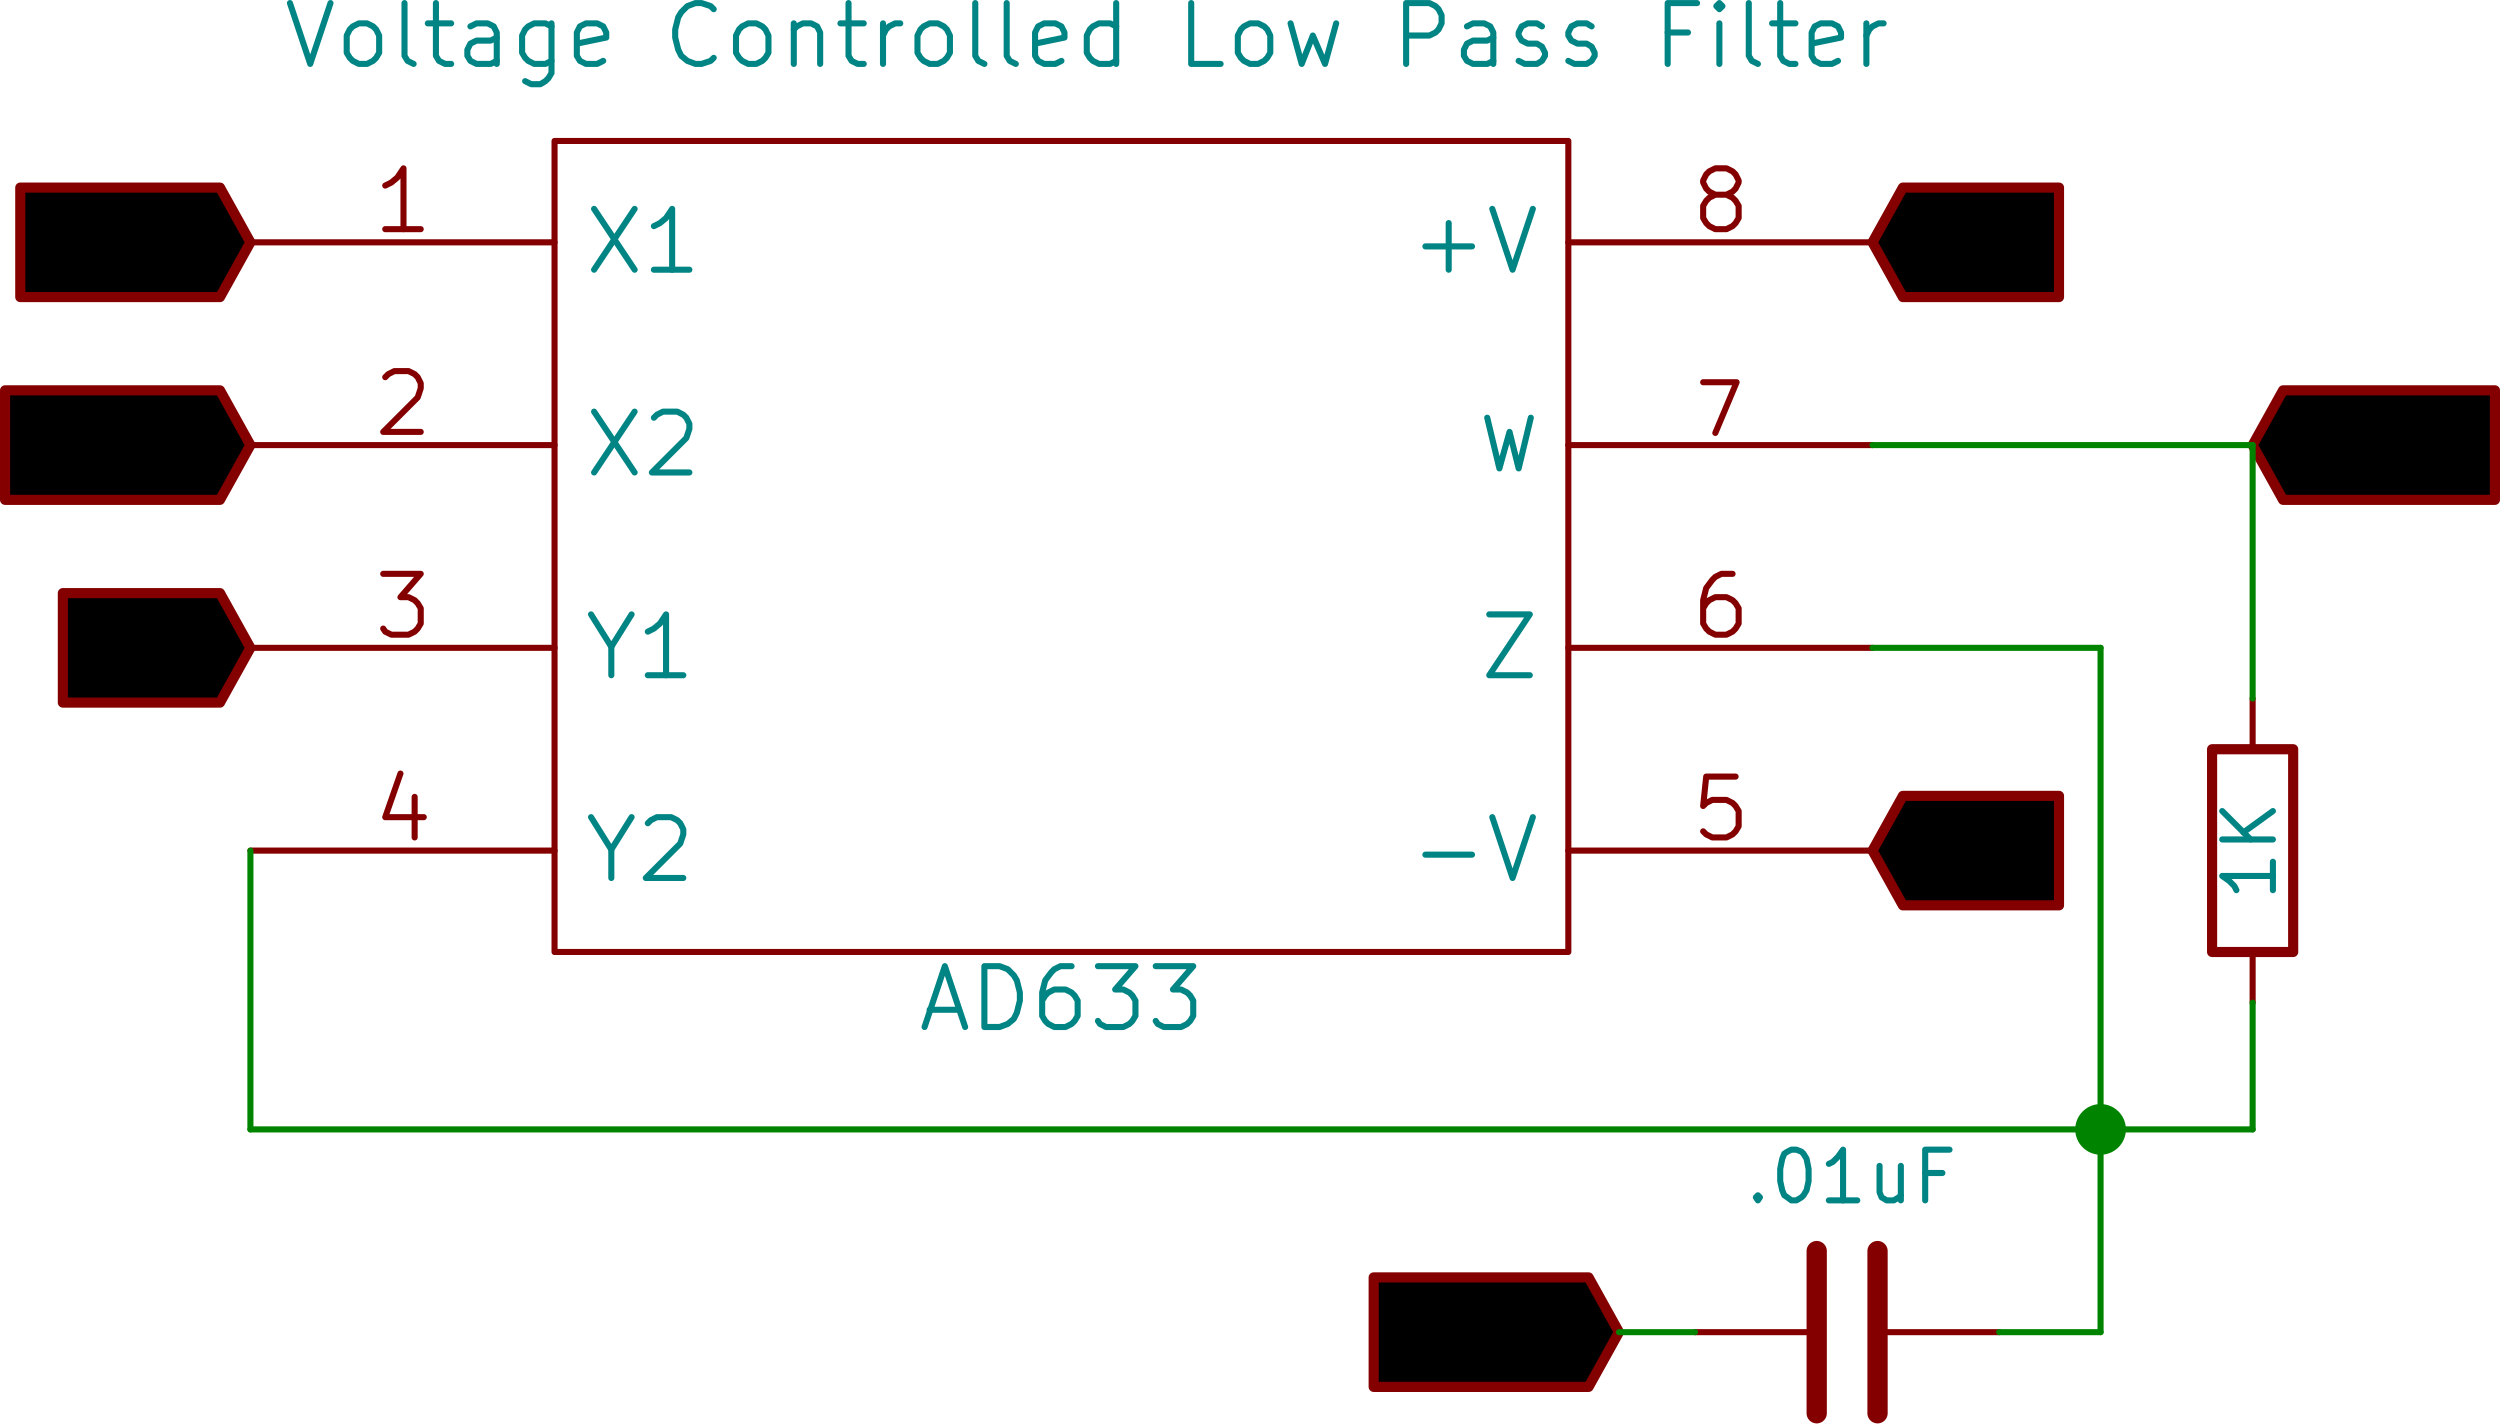 <?xml version="1.0" encoding="UTF-8" standalone="no"?>
<!-- Created with Inkscape (http://www.inkscape.org/) -->

<svg
   xmlns:dc="http://purl.org/dc/elements/1.1/"
   xmlns:cc="http://creativecommons.org/ns#"
   xmlns:rdf="http://www.w3.org/1999/02/22-rdf-syntax-ns#"
   xmlns:svg="http://www.w3.org/2000/svg"
   xmlns="http://www.w3.org/2000/svg"
   xmlns:sodipodi="http://sodipodi.sourceforge.net/DTD/sodipodi-0.dtd"
   xmlns:inkscape="http://www.inkscape.org/namespaces/inkscape"
   width="62.636mm"
   height="35.666mm"
   viewBox="0 0 221.94 126.377"
   id="svg6214"
   version="1.1"
   inkscape:version="0.91 r13725"
   sodipodi:docname="ad9833-lowpass.svg">
  <defs
     id="defs6216" />
  <sodipodi:namedview
     id="base"
     pagecolor="#ffffff"
     bordercolor="#666666"
     borderopacity="1.0"
     inkscape:pageopacity="0.0"
     inkscape:pageshadow="2"
     inkscape:zoom="1.4"
     inkscape:cx="123.27655"
     inkscape:cy="110.27723"
     inkscape:document-units="px"
     inkscape:current-layer="g762"
     showgrid="false"
     fit-margin-top="0"
     fit-margin-left="0"
     fit-margin-right="0"
     fit-margin-bottom="0"
     inkscape:window-width="1855"
     inkscape:window-height="1056"
     inkscape:window-x="65"
     inkscape:window-y="24"
     inkscape:window-maximized="1" />
  <g
     inkscape:label="Layer 1"
     inkscape:groupmode="layer"
     id="layer1"
     transform="translate(710.44,-464.47)">
    <g
       transform="matrix(0.009,0,0,0.009,-823.21,218.234)"
       style="fill:#840000;fill-opacity:0;stroke:#840000;stroke-width:60;stroke-linecap:round;stroke-linejoin:round;stroke-opacity:1"
       id="g378">
      <rect
         x="18000"
         y="28750"
         width="10000"
         height="8000"
         rx="0"
         id="rect380" />
      <path
         inkscape:connector-curvature="0"
         d="m 18000,29750 -3000,0"
         id="path382" />
    </g>
    <g
       transform="matrix(0.009,0,0,0.009,-823.21,218.234)"
       style="fill:#008484;fill-opacity:0;stroke:#008484;stroke-width:60;stroke-linecap:round;stroke-linejoin:round;stroke-opacity:1"
       id="g384">
      <path
         inkscape:connector-curvature="0"
         d="m 18390,29420 400,600"
         id="path386-0" />
      <path
         inkscape:connector-curvature="0"
         d="m 18790,29420 -400,600"
         id="path388" />
      <path
         inkscape:connector-curvature="0"
         d="m 19330,30020 -350,0"
         id="path390-9" />
      <path
         inkscape:connector-curvature="0"
         d="m 19160,30020 0,-600 -60,90 -60,50 -60,30"
         id="path392-6" />
    </g>
    <g
       transform="matrix(0.009,0,0,0.009,-823.21,218.234)"
       style="fill:#840000;fill-opacity:0;stroke:#840000;stroke-width:60;stroke-linecap:round;stroke-linejoin:round;stroke-opacity:1"
       id="g394">
      <path
         inkscape:connector-curvature="0"
         d="m 16680,29620 -350,0"
         id="path396-6" />
      <path
         inkscape:connector-curvature="0"
         d="m 16510,29620 0,-600 -60,90 -60,50 -60,30"
         id="path398" />
      <path
         inkscape:connector-curvature="0"
         d="m 18000,31750 -3000,0"
         id="path400-9" />
    </g>
    <g
       transform="matrix(0.009,0,0,0.009,-823.21,218.234)"
       style="fill:#008484;fill-opacity:0;stroke:#008484;stroke-width:60;stroke-linecap:round;stroke-linejoin:round;stroke-opacity:1"
       id="g402">
      <path
         inkscape:connector-curvature="0"
         d="m 18390,31420 400,600"
         id="path404-9" />
      <path
         inkscape:connector-curvature="0"
         d="m 18790,31420 -400,600"
         id="path406" />
      <path
         inkscape:connector-curvature="0"
         d="m 18980,31480 30,-30 60,-30 140,0 60,30 30,30 30,60 0,50 -30,90 -340,340 370,0"
         id="path408-5" />
    </g>
    <g
       transform="matrix(0.009,0,0,0.009,-823.21,218.234)"
       style="fill:#840000;fill-opacity:0;stroke:#840000;stroke-width:60;stroke-linecap:round;stroke-linejoin:round;stroke-opacity:1"
       id="g410">
      <path
         inkscape:connector-curvature="0"
         d="m 16330,31080 30,-30 60,-30 140,0 60,30 30,30 30,60 0,50 -30,90 -340,340 370,0"
         id="path412-1" />
      <path
         inkscape:connector-curvature="0"
         d="m 18000,33750 -3000,0"
         id="path414" />
    </g>
    <g
       transform="matrix(0.009,0,0,0.009,-823.21,218.234)"
       style="fill:#008484;fill-opacity:0;stroke:#008484;stroke-width:60;stroke-linecap:round;stroke-linejoin:round;stroke-opacity:1"
       id="g416">
      <path
         inkscape:connector-curvature="0"
         d="m 18560,33740 0,280"
         id="path418-3" />
      <path
         inkscape:connector-curvature="0"
         d="m 18360,33420 200,320 200,-320"
         id="path420" />
      <path
         inkscape:connector-curvature="0"
         d="m 19270,34020 -350,0"
         id="path422-8" />
      <path
         inkscape:connector-curvature="0"
         d="m 19100,34020 0,-600 -60,90 -60,50 -60,30"
         id="path424-2" />
    </g>
    <g
       transform="matrix(0.009,0,0,0.009,-823.21,218.234)"
       style="fill:#840000;fill-opacity:0;stroke:#840000;stroke-width:60;stroke-linecap:round;stroke-linejoin:round;stroke-opacity:1"
       id="g426">
      <path
         inkscape:connector-curvature="0"
         d="m 16310,33020 370,0 -200,230 80,0 60,30 30,30 30,50 0,150 -30,50 -30,30 -60,30 -170,0 -60,-30 -20,-30"
         id="path428-4" />
      <path
         inkscape:connector-curvature="0"
         d="m 18000,35750 -3000,0"
         id="path430" />
    </g>
    <g
       transform="matrix(0.009,0,0,0.009,-823.21,218.234)"
       style="fill:#008484;fill-opacity:0;stroke:#008484;stroke-width:60;stroke-linecap:round;stroke-linejoin:round;stroke-opacity:1"
       id="g432">
      <path
         inkscape:connector-curvature="0"
         d="m 18560,35740 0,280"
         id="path434-0" />
      <path
         inkscape:connector-curvature="0"
         d="m 18360,35420 200,320 200,-320"
         id="path436" />
      <path
         inkscape:connector-curvature="0"
         d="m 18920,35480 30,-30 60,-30 140,0 60,30 30,30 30,60 0,50 -30,90 -340,340 370,0"
         id="path438-0" />
    </g>
    <g
       transform="matrix(0.009,0,0,0.009,-823.21,218.234)"
       style="fill:#840000;fill-opacity:0;stroke:#840000;stroke-width:60;stroke-linecap:round;stroke-linejoin:round;stroke-opacity:1"
       id="g440">
      <path
         inkscape:connector-curvature="0"
         d="m 16620,35220 0,400"
         id="path442-4" />
      <path
         inkscape:connector-curvature="0"
         d="m 16480,34990 -150,430 380,0"
         id="path444" />
      <path
         inkscape:connector-curvature="0"
         d="m 28000,35750 3000,0"
         id="path446-3" />
    </g>
    <g
       transform="matrix(0.009,0,0,0.009,-823.21,218.234)"
       style="fill:#008484;fill-opacity:0;stroke:#008484;stroke-width:60;stroke-linecap:round;stroke-linejoin:round;stroke-opacity:1"
       id="g448">
      <path
         inkscape:connector-curvature="0"
         d="m 26590,35790 460,0"
         id="path450-0" />
      <path
         inkscape:connector-curvature="0"
         d="m 27250,35420 200,600 200,-600"
         id="path452" />
    </g>
    <g
       transform="matrix(0.009,0,0,0.009,-823.21,218.234)"
       style="fill:#840000;fill-opacity:0;stroke:#840000;stroke-width:60;stroke-linecap:round;stroke-linejoin:round;stroke-opacity:1"
       id="g454">
      <path
         inkscape:connector-curvature="0"
         d="m 29650,35020 -290,0 -30,290 30,-30 60,-30 140,0 60,30 30,30 30,50 0,150 -30,50 -30,30 -60,30 -140,0 -60,-30 -30,-30"
         id="path456-3" />
      <path
         inkscape:connector-curvature="0"
         d="m 28000,33750 3000,0"
         id="path458" />
    </g>
    <g
       transform="matrix(0.009,0,0,0.009,-823.21,218.234)"
       style="fill:#008484;fill-opacity:0;stroke:#008484;stroke-width:60;stroke-linecap:round;stroke-linejoin:round;stroke-opacity:1"
       id="g460">
      <path
         inkscape:connector-curvature="0"
         d="m 27220,33420 400,0 -400,600 400,0"
         id="path462-9" />
    </g>
    <g
       transform="matrix(0.009,0,0,0.009,-823.21,218.234)"
       style="fill:#840000;fill-opacity:0;stroke:#840000;stroke-width:60;stroke-linecap:round;stroke-linejoin:round;stroke-opacity:1"
       id="g464-3">
      <path
         inkscape:connector-curvature="0"
         d="m 29620,33020 -110,0 -60,30 -30,30 -60,80 -30,120 0,230 30,50 30,30 60,30 110,0 60,-30 30,-30 30,-50 0,-150 -30,-50 -30,-30 -60,-30 -110,0 -60,30 -30,30 -30,50"
         id="path466-0" />
      <path
         inkscape:connector-curvature="0"
         d="m 28000,31750 3000,0"
         id="path468" />
    </g>
    <g
       transform="matrix(0.009,0,0,0.009,-823.21,218.234)"
       style="fill:#008484;fill-opacity:0;stroke:#008484;stroke-width:60;stroke-linecap:round;stroke-linejoin:round;stroke-opacity:1"
       id="g470">
      <path
         inkscape:connector-curvature="0"
         d="m 27200,31480 120,500 100,-360 90,360 120,-500"
         id="path472-6" />
    </g>
    <g
       transform="matrix(0.009,0,0,0.009,-823.21,218.234)"
       style="fill:#840000;fill-opacity:0;stroke:#840000;stroke-width:60;stroke-linecap:round;stroke-linejoin:round;stroke-opacity:1"
       id="g474-7">
      <path
         inkscape:connector-curvature="0"
         d="m 29330,31130 330,0 -210,500"
         id="path476-6" />
      <path
         inkscape:connector-curvature="0"
         d="m 28000,29750 3000,0"
         id="path478" />
    </g>
    <g
       transform="matrix(0.009,0,0,0.009,-823.21,218.234)"
       style="fill:#008484;fill-opacity:0;stroke:#008484;stroke-width:60;stroke-linecap:round;stroke-linejoin:round;stroke-opacity:1"
       id="g480">
      <path
         inkscape:connector-curvature="0"
         d="m 26590,29790 460,0"
         id="path482-1" />
      <path
         inkscape:connector-curvature="0"
         d="m 26820,30020 0,-460"
         id="path484" />
      <path
         inkscape:connector-curvature="0"
         d="m 27250,29420 200,600 200,-600"
         id="path486-3" />
    </g>
    <g
       transform="matrix(0.009,0,0,0.009,-823.21,218.234)"
       style="fill:#840000;fill-opacity:0;stroke:#840000;stroke-width:60;stroke-linecap:round;stroke-linejoin:round;stroke-opacity:1"
       id="g488">
      <path
         inkscape:connector-curvature="0"
         d="m 29450,29280 -60,-30 -30,-30 -30,-60 0,-20 30,-60 30,-30 60,-30 110,0 60,30 30,30 30,60 0,20 -30,60 -30,30 -60,30 -110,0 -60,30 -30,30 -30,50 0,120 30,50 30,30 60,30 110,0 60,-30 30,-30 30,-50 0,-120 -30,-50 -30,-30 -60,-30"
         id="path490-1" />
    </g>
    <g
       transform="matrix(0.009,0,0,0.009,-823.21,218.234)"
       style="fill:#008484;fill-opacity:0;stroke:#008484;stroke-width:60;stroke-linecap:round;stroke-linejoin:round;stroke-opacity:1"
       id="g492-8">
      <path
         inkscape:connector-curvature="0"
         d="m 15390,27390 200,600 200,-600"
         id="path494-6" />
      <path
         inkscape:connector-curvature="0"
         d="m 16070,27990 -60,-30 -30,-30 -30,-50 0,-170 30,-60 30,-30 60,-30 80,0 60,30 30,30 30,60 0,170 -30,50 -30,30 -60,30 -80,0"
         id="path496" />
      <path
         inkscape:connector-curvature="0"
         d="m 16610,27990 -60,-30 -30,-50 0,-520"
         id="path498-4" />
      <path
         inkscape:connector-curvature="0"
         d="m 16750,27590 230,0"
         id="path500-6" />
      <path
         inkscape:connector-curvature="0"
         d="m 16830,27390 0,520 30,50 60,30 60,0"
         id="path502-8" />
      <path
         inkscape:connector-curvature="0"
         d="m 17430,27990 0,-310 -30,-60 -60,-30 -110,0 -60,30"
         id="path504-3" />
      <path
         inkscape:connector-curvature="0"
         d="m 17430,27960 -60,30 -140,0 -60,-30 -30,-50 0,-60 30,-60 60,-30 140,0 60,-30"
         id="path506-2" />
      <path
         inkscape:connector-curvature="0"
         d="m 17970,27590 0,490 -30,50 -30,30 -50,30 -90,0 -60,-30"
         id="path508-6" />
      <path
         inkscape:connector-curvature="0"
         d="m 17970,27960 -60,30 -110,0 -60,-30 -30,-30 -30,-50 0,-170 30,-60 30,-30 60,-30 110,0 60,30"
         id="path510-5" />
      <path
         inkscape:connector-curvature="0"
         d="m 18480,27960 -60,30 -110,0 -60,-30 -30,-50 0,-230 30,-60 60,-30 110,0 60,30 30,60 0,50 -290,60"
         id="path512-3" />
      <path
         inkscape:connector-curvature="0"
         d="m 19570,27930 -30,30 -90,30 -60,0 -80,-30 -60,-50 -30,-60 -30,-120 0,-80 30,-120 30,-50 60,-60 80,-30 60,0 90,30 30,30"
         id="path514-2" />
      <path
         inkscape:connector-curvature="0"
         d="m 19910,27990 -60,-30 -30,-30 -30,-50 0,-170 30,-60 30,-30 60,-30 80,0 60,30 30,30 30,60 0,170 -30,50 -30,30 -60,30 -80,0"
         id="path516-6" />
      <path
         inkscape:connector-curvature="0"
         d="m 20360,27590 0,400"
         id="path518-8" />
      <path
         inkscape:connector-curvature="0"
         d="m 20360,27650 30,-30 60,-30 80,0 60,30 30,60 0,310"
         id="path520-0" />
      <path
         inkscape:connector-curvature="0"
         d="m 20820,27590 230,0"
         id="path522-0" />
      <path
         inkscape:connector-curvature="0"
         d="m 20900,27390 0,520 30,50 60,30 60,0"
         id="path524-2" />
      <path
         inkscape:connector-curvature="0"
         d="m 21240,27990 0,-400"
         id="path526-1" />
      <path
         inkscape:connector-curvature="0"
         d="m 21240,27710 30,-60 30,-30 60,-30 50,0"
         id="path528-3" />
      <path
         inkscape:connector-curvature="0"
         d="m 21700,27990 -60,-30 -30,-30 -30,-50 0,-170 30,-60 30,-30 60,-30 80,0 60,30 30,30 30,60 0,170 -30,50 -30,30 -60,30 -80,0"
         id="path530-8" />
      <path
         inkscape:connector-curvature="0"
         d="m 22240,27990 -60,-30 -30,-50 0,-520"
         id="path532-6" />
      <path
         inkscape:connector-curvature="0"
         d="m 22550,27990 -60,-30 -30,-50 0,-520"
         id="path534-3" />
      <path
         inkscape:connector-curvature="0"
         d="m 23000,27960 -60,30 -110,0 -60,-30 -30,-50 0,-230 30,-60 60,-30 110,0 60,30 30,60 0,50 -290,60"
         id="path536-2" />
      <path
         inkscape:connector-curvature="0"
         d="m 23540,27990 0,-600"
         id="path538-7" />
      <path
         inkscape:connector-curvature="0"
         d="m 23540,27960 -60,30 -110,0 -60,-30 -30,-30 -30,-50 0,-170 30,-60 30,-30 60,-30 110,0 60,30"
         id="path540-8" />
      <path
         inkscape:connector-curvature="0"
         d="m 24570,27990 -290,0 0,-600"
         id="path542-2" />
      <path
         inkscape:connector-curvature="0"
         d="m 24860,27990 -60,-30 -30,-30 -30,-50 0,-170 30,-60 30,-30 60,-30 80,0 60,30 30,30 30,60 0,170 -30,50 -30,30 -60,30 -80,0"
         id="path544-3" />
      <path
         inkscape:connector-curvature="0"
         d="m 25260,27590 110,400 110,-280 120,280 110,-400"
         id="path546-6" />
      <path
         inkscape:connector-curvature="0"
         d="m 26400,27990 0,-600 230,0 60,30 30,30 30,60 0,80 -30,60 -30,30 -60,30 -230,0"
         id="path548-0" />
      <path
         inkscape:connector-curvature="0"
         d="m 27260,27990 0,-310 -30,-60 -60,-30 -110,0 -60,30"
         id="path550-5" />
      <path
         inkscape:connector-curvature="0"
         d="m 27260,27960 -60,30 -140,0 -60,-30 -30,-50 0,-60 30,-60 60,-30 140,0 60,-30"
         id="path552-1" />
      <path
         inkscape:connector-curvature="0"
         d="m 27510,27960 60,30 120,0 50,-30 30,-50 0,-30 -30,-60 -50,-30 -90,0 -60,-30 -30,-50 0,-30 30,-60 60,-30 90,0 50,30"
         id="path554-1" />
      <path
         inkscape:connector-curvature="0"
         d="m 28000,27960 60,30 120,0 50,-30 30,-50 0,-30 -30,-60 -50,-30 -90,0 -60,-30 -30,-50 0,-30 30,-60 60,-30 90,0 50,30"
         id="path556-5" />
      <path
         inkscape:connector-curvature="0"
         d="m 29180,27680 -200,0"
         id="path558-7" />
      <path
         inkscape:connector-curvature="0"
         d="m 28980,27990 0,-600 290,0"
         id="path560-6" />
      <path
         inkscape:connector-curvature="0"
         d="m 29490,27990 0,-400"
         id="path562-1" />
      <path
         inkscape:connector-curvature="0"
         d="m 29490,27390 -30,30 30,30 30,-30 -30,-30 0,60"
         id="path564-8" />
      <path
         inkscape:connector-curvature="0"
         d="m 29870,27990 -60,-30 -30,-50 0,-520"
         id="path566-1" />
      <path
         inkscape:connector-curvature="0"
         d="m 30010,27590 230,0"
         id="path568-5" />
      <path
         inkscape:connector-curvature="0"
         d="m 30090,27390 0,520 30,50 60,30 60,0"
         id="path570-4" />
      <path
         inkscape:connector-curvature="0"
         d="m 30660,27960 -60,30 -110,0 -60,-30 -30,-50 0,-230 30,-60 60,-30 110,0 60,30 30,60 0,50 -290,60"
         id="path572-6" />
      <path
         inkscape:connector-curvature="0"
         d="m 30940,27990 0,-400"
         id="path574-8" />
      <path
         inkscape:connector-curvature="0"
         d="m 30940,27710 30,-60 30,-30 60,-30 50,0"
         id="path576-8" />
      <path
         inkscape:connector-curvature="0"
         d="m 21700,37320 290,0"
         id="path578-4" />
      <path
         inkscape:connector-curvature="0"
         d="m 21650,37490 200,-600 200,600"
         id="path580-8" />
      <path
         inkscape:connector-curvature="0"
         d="m 22240,37490 0,-600 150,0 80,30 60,60 30,50 30,120 0,80 -30,120 -30,60 -60,50 -80,30 -150,0"
         id="path582-1" />
      <path
         inkscape:connector-curvature="0"
         d="m 23100,36890 -110,0 -60,30 -30,30 -60,80 -30,120 0,230 30,50 30,30 60,30 110,0 60,-30 30,-30 30,-50 0,-150 -30,-50 -30,-30 -60,-30 -110,0 -60,30 -30,30 -30,50"
         id="path584-7" />
      <path
         inkscape:connector-curvature="0"
         d="m 23360,36890 370,0 -200,230 80,0 60,30 30,30 30,50 0,150 -30,50 -30,30 -60,30 -170,0 -60,-30 -20,-30"
         id="path586-0" />
      <path
         inkscape:connector-curvature="0"
         d="m 23930,36890 370,0 -200,230 80,0 60,30 30,30 30,50 0,150 -30,50 -30,30 -60,30 -170,0 -60,-30 -20,-30"
         id="path588-4" />
    </g>
    <g
       transform="matrix(0.009,0,0,0.009,-823.21,218.234)"
       style="fill:#840000;fill-opacity:0;stroke:#840000;stroke-width:60;stroke-linecap:round;stroke-linejoin:round;stroke-opacity:1"
       id="g590">
      <path
         inkscape:connector-curvature="0"
         d="m 26770,40200 -60,-30 -90,0 -80,30 -60,60 -30,50 -30,120 0,80 30,120 30,60 60,50 80,30 60,0 90,-30 30,-30 0,-200 -120,0"
         id="path592-0" />
      <path
         inkscape:connector-curvature="0"
         d="m 27050,40770 0,-600 350,600 0,-600"
         id="path594" />
      <path
         inkscape:connector-curvature="0"
         d="m 27680,40770 0,-600 150,0 80,30 60,60 30,50 30,120 0,80 -30,120 -30,60 -60,50 -80,30 -150,0"
         id="path596-9" />
    </g>
    <g
       transform="matrix(0.009,0,0,0.009,-823.21,218.234)"
       style="fill:#840000;fill-opacity:0;stroke:#840000;stroke-width:100;stroke-linecap:round;stroke-linejoin:round;stroke-opacity:1"
       id="g598">
      <polyline
         fill="none;"
         points="28500,40500 28200,39960 26080,39960 26080,40500 26080,41040 28200,41040 28500,40500 "
         id="polyline600" />
    </g>
    <g
       transform="matrix(0.009,0,0,0.009,-823.21,218.234)"
       style="fill:#840000;fill-opacity:0;stroke:#840000;stroke-width:60;stroke-linecap:round;stroke-linejoin:round;stroke-opacity:1"
       id="g602-0">
      <path
         inkscape:connector-curvature="0"
         d="m 13470,33420 140,600 110,-430 120,430 140,-600"
         id="path604" />
      <path
         inkscape:connector-curvature="0"
         d="m 14530,34020 -350,0"
         id="path606" />
      <path
         inkscape:connector-curvature="0"
         d="m 14360,34020 0,-600 -60,90 -60,50 -60,30"
         id="path608-3" />
    </g>
    <g
       transform="matrix(0.009,0,0,0.009,-823.21,218.234)"
       style="fill:#840000;fill-opacity:0;stroke:#840000;stroke-width:100;stroke-linecap:round;stroke-linejoin:round;stroke-opacity:1"
       id="g610">
      <polyline
         fill="none;"
         points="15000,33750 14700,33210 13150,33210 13150,33750 13150,34290 14700,34290 15000,33750 "
         id="polyline612" />
    </g>
    <g
       transform="matrix(0.009,0,0,0.009,-823.21,218.234)"
       style="fill:#840000;fill-opacity:0;stroke:#840000;stroke-width:60;stroke-linecap:round;stroke-linejoin:round;stroke-opacity:1"
       id="g614-3">
      <path
         inkscape:connector-curvature="0"
         d="m 13270,31450 -60,-30 -90,0 -80,30 -60,60 -30,50 -30,120 0,80 30,120 30,60 60,50 80,30 60,0 90,-30 30,-30 0,-200 -120,0"
         id="path616" />
      <path
         inkscape:connector-curvature="0"
         d="m 13550,32020 0,-600 350,600 0,-600"
         id="path618" />
      <path
         inkscape:connector-curvature="0"
         d="m 14180,32020 0,-600 150,0 80,30 60,60 30,50 30,120 0,80 -30,120 -30,60 -60,50 -80,30 -150,0"
         id="path620-7" />
    </g>
    <g
       transform="matrix(0.009,0,0,0.009,-823.21,218.234)"
       style="fill:#840000;fill-opacity:0;stroke:#840000;stroke-width:100;stroke-linecap:round;stroke-linejoin:round;stroke-opacity:1"
       id="g622">
      <polyline
         fill="none;"
         points="15000,31750 14700,31210 12580,31210 12580,31750 12580,32290 14700,32290 15000,31750 "
         id="polyline624" />
    </g>
    <g
       transform="matrix(0.009,0,0,0.009,-823.21,218.234)"
       style="fill:#840000;fill-opacity:0;stroke:#840000;stroke-width:60;stroke-linecap:round;stroke-linejoin:round;stroke-opacity:1"
       id="g626-1">
      <path
         inkscape:connector-curvature="0"
         d="m 13100,30020 0,-600 230,0 60,30 30,30 30,60 0,80 -30,60 -30,30 -60,30 -230,0"
         id="path628" />
      <path
         inkscape:connector-curvature="0"
         d="m 13620,29420 200,600 200,-600"
         id="path630" />
      <path
         inkscape:connector-curvature="0"
         d="m 14160,29420 370,0 -200,230 80,0 60,30 30,30 30,50 0,150 -30,50 -30,30 -60,30 -170,0 -60,-30 -20,-30"
         id="path632-5" />
    </g>
    <g
       transform="matrix(0.009,0,0,0.009,-823.21,218.234)"
       style="fill:#840000;fill-opacity:0;stroke:#840000;stroke-width:100;stroke-linecap:round;stroke-linejoin:round;stroke-opacity:1"
       id="g634">
      <polyline
         fill="none;"
         points="15000,29750 14700,29210 12730,29210 12730,29750 12730,30290 14700,30290 15000,29750 "
         id="polyline636" />
    </g>
    <g
       transform="matrix(0.009,0,0,0.009,-823.21,218.234)"
       style="fill:#840000;fill-opacity:0;stroke:#840000;stroke-width:60;stroke-linecap:round;stroke-linejoin:round;stroke-opacity:1"
       id="g638-3">
      <path
         inkscape:connector-curvature="0"
         d="m 31420,35420 200,600 200,-600"
         id="path640" />
      <path
         inkscape:connector-curvature="0"
         d="m 32010,35790 460,0"
         id="path642" />
    </g>
    <g
       transform="matrix(0.009,0,0,0.009,-823.21,218.234)"
       style="fill:#840000;fill-opacity:0;stroke:#840000;stroke-width:100;stroke-linecap:round;stroke-linejoin:round;stroke-opacity:1"
       id="g644">
      <polyline
         fill="none;"
         points="31000,35750 31300,36290 32840,36290 32840,35750 32840,35210 31300,35210 31000,35750 "
         id="polyline646" />
    </g>
    <g
       transform="matrix(0.009,0,0,0.009,-823.21,218.234)"
       style="fill:#840000;fill-opacity:0;stroke:#840000;stroke-width:60;stroke-linecap:round;stroke-linejoin:round;stroke-opacity:1"
       id="g648-9">
      <path
         inkscape:connector-curvature="0"
         d="m 31420,29420 200,600 200,-600"
         id="path650" />
      <path
         inkscape:connector-curvature="0"
         d="m 32010,29790 460,0"
         id="path652" />
      <path
         inkscape:connector-curvature="0"
         d="m 32240,30020 0,-460"
         id="path654-8" />
    </g>
    <g
       transform="matrix(0.009,0,0,0.009,-823.21,218.234)"
       style="fill:#840000;fill-opacity:0;stroke:#840000;stroke-width:100;stroke-linecap:round;stroke-linejoin:round;stroke-opacity:1"
       id="g656">
      <polyline
         fill="none;"
         points="31000,29750 31300,30290 32840,30290 32840,29750 32840,29210 31300,29210 31000,29750 "
         id="polyline658" />
    </g>
    <g
       transform="matrix(0.009,0,0,0.009,-823.21,218.234)"
       style="fill:#840000;fill-opacity:0;stroke:#840000;stroke-width:60;stroke-linecap:round;stroke-linejoin:round;stroke-opacity:1"
       id="g660-8">
      <path
         inkscape:connector-curvature="0"
         d="m 35600,31960 -30,30 -90,30 -60,0 -80,-30 -60,-50 -30,-60 -30,-120 0,-80 30,-120 30,-50 60,-60 80,-30 60,0 90,30 30,30"
         id="path662" />
      <path
         inkscape:connector-curvature="0"
         d="m 35850,32020 0,-600"
         id="path664" />
      <path
         inkscape:connector-curvature="0"
         d="m 35850,31710 350,0"
         id="path666-0" />
      <path
         inkscape:connector-curvature="0"
         d="m 36200,32020 0,-600"
         id="path668-1" />
      <path
         inkscape:connector-curvature="0"
         d="m 36800,32020 -350,0"
         id="path670-3" />
      <path
         inkscape:connector-curvature="0"
         d="m 36630,32020 0,-600 -60,90 -60,50 -60,30"
         id="path672-0" />
    </g>
    <g
       transform="matrix(0.009,0,0,0.009,-823.21,218.234)"
       style="fill:#840000;fill-opacity:0;stroke:#840000;stroke-width:100;stroke-linecap:round;stroke-linejoin:round;stroke-opacity:1"
       id="g674">
      <polyline
         fill="none;"
         points="34750,31750 35050,32290 37140,32290 37140,31750 37140,31210 35050,31210 34750,31750 "
         id="polyline676" />
    </g>
    <g
       transform="matrix(0.009,0,0,0.009,-823.21,218.234)"
       style="fill:#008400;fill-opacity:0;stroke:#008400;stroke-width:60;stroke-linecap:round;stroke-linejoin:round;stroke-opacity:1"
       id="g680">
      <path
         inkscape:connector-curvature="0"
         d="m 31000,33750 2250,0"
         id="path682" />
    </g>
    <g
       transform="matrix(0.009,0,0,0.009,-823.21,218.234)"
       style="fill:#840000;fill-opacity:0;stroke:#840000;stroke-width:100;stroke-linecap:round;stroke-linejoin:round;stroke-opacity:1"
       id="g688">
      <rect
         x="34350"
         y="34750"
         width="800"
         height="2000"
         rx="0"
         id="rect690" />
    </g>
    <g
       transform="matrix(0.009,0,0,0.009,-823.21,218.234)"
       style="fill:#840000;fill-opacity:0;stroke:#840000;stroke-width:60;stroke-linecap:round;stroke-linejoin:round;stroke-opacity:1"
       id="g692-9">
      <path
         inkscape:connector-curvature="0"
         d="m 34750,34750 0,-500"
         id="path694" />
      <path
         inkscape:connector-curvature="0"
         d="m 34750,36750 0,500"
         id="path696" />
    </g>
    <g
       transform="matrix(0.009,0,0,0.009,-823.21,218.234)"
       style="fill:#008484;fill-opacity:0;stroke:#008484;stroke-width:60;stroke-linecap:round;stroke-linejoin:round;stroke-opacity:1"
       id="g698">
      <path
         inkscape:connector-curvature="0"
         d="m 34950,35860 0,280"
         id="path700-6" />
      <path
         inkscape:connector-curvature="0"
         d="m 34950,36000 -500,0 70,50 50,50 20,40"
         id="path702" />
      <path
         inkscape:connector-curvature="0"
         d="m 34950,35640 -500,0"
         id="path704-8" />
      <path
         inkscape:connector-curvature="0"
         d="m 34950,35360 -290,210"
         id="path706-3" />
      <path
         inkscape:connector-curvature="0"
         d="m 34450,35360 280,280"
         id="path708-1" />
    </g>
    <g
       transform="matrix(0.009,0,0,0.009,-823.21,218.234)"
       style="fill:#008400;fill-opacity:0;stroke:#008400;stroke-width:60;stroke-linecap:round;stroke-linejoin:round;stroke-opacity:1"
       id="g710">
      <path
         inkscape:connector-curvature="0"
         d="m 15000,38500 19750,0"
         id="path712-4" />
      <path
         inkscape:connector-curvature="0"
         d="m 15000,38500 0,-2750"
         id="path714-1" />
      <path
         inkscape:connector-curvature="0"
         d="m 34750,34250 0,-2500"
         id="path716" />
      <path
         inkscape:connector-curvature="0"
         d="m 34750,31750 -3750,0"
         id="path718-1" />
      <path
         inkscape:connector-curvature="0"
         d="m 34750,38500 0,-1250"
         id="path720-3" />
    </g>
    <g
       transform="matrix(0.009,0,0,0.009,-823.21,218.234)"
       style="fill:#008400;fill-opacity:1;stroke:#008400;stroke-width:100;stroke-linecap:round;stroke-linejoin:round;stroke-opacity:1"
       id="g724">
      <circle
         cx="33250"
         cy="38500"
         r="200"
         id="circle726" />
    </g>
    <g
       transform="matrix(0.009,0,0,0.009,-823.21,218.234)"
       style="fill:#840000;fill-opacity:0;stroke:#840000;stroke-width:200;stroke-linecap:round;stroke-linejoin:round;stroke-opacity:1"
       id="g732">
      <polyline
         fill="none;"
         points="30450,39700 30450,41300 "
         id="polyline734" />
      <polyline
         fill="none;"
         points="31050,39700 31050,41300 "
         id="polyline736" />
    </g>
    <g
       transform="matrix(0.009,0,0,0.009,-823.21,218.234)"
       style="fill:#840000;fill-opacity:0;stroke:#840000;stroke-width:60;stroke-linecap:round;stroke-linejoin:round;stroke-opacity:1"
       id="g738-6">
      <path
         inkscape:connector-curvature="0"
         d="m 31150,40500 1100,0"
         id="path740" />
      <path
         inkscape:connector-curvature="0"
         d="m 30350,40500 -1100,0"
         id="path742" />
    </g>
    <g
       transform="matrix(0.009,0,0,0.009,-823.21,218.234)"
       style="fill:#008484;fill-opacity:0;stroke:#008484;stroke-width:60;stroke-linecap:round;stroke-linejoin:round;stroke-opacity:1"
       id="g744-9">
      <path
         inkscape:connector-curvature="0"
         d="m 29870,39150 20,20 -20,30 -20,-30 20,-20 0,50"
         id="path746-4" />
      <path
         inkscape:connector-curvature="0"
         d="m 30200,38700 50,0 50,20 20,20 30,50 20,100 0,120 -20,90 -30,50 -20,20 -50,30 -50,0 -40,-30 -30,-20 -20,-50 -20,-90 0,-120 20,-100 20,-50 30,-20 40,-20"
         id="path748-5" />
      <path
         inkscape:connector-curvature="0"
         d="m 30850,39200 -280,0"
         id="path750" />
      <path
         inkscape:connector-curvature="0"
         d="m 30710,39200 0,-500 -50,70 -50,50 -40,20"
         id="path752-9" />
      <path
         inkscape:connector-curvature="0"
         d="m 31280,38860 0,340"
         id="path754-0" />
      <path
         inkscape:connector-curvature="0"
         d="m 31070,38860 0,260 20,50 50,30 70,0 50,-30 20,-20"
         id="path756-5" />
      <path
         inkscape:connector-curvature="0"
         d="m 31690,38930 -170,0"
         id="path758-0" />
      <path
         inkscape:connector-curvature="0"
         d="m 31520,39200 0,-500 240,0"
         id="path760" />
    </g>
    <g
       transform="matrix(0.009,0,0,0.009,-823.21,218.234)"
       style="fill:#008400;fill-opacity:0;stroke:#008400;stroke-width:60;stroke-linecap:round;stroke-linejoin:round;stroke-opacity:1"
       id="g762">
      <path
         inkscape:connector-curvature="0"
         d="m 29250,40500 -750,0"
         id="path764-0" />
      <path
         inkscape:connector-curvature="0"
         d="m 32250,40500 1000,0"
         id="path766-0" />
      <path
         inkscape:connector-curvature="0"
         d="m 33250,40500 0,-6750"
         id="path768" />
    </g>
  </g>
</svg>
